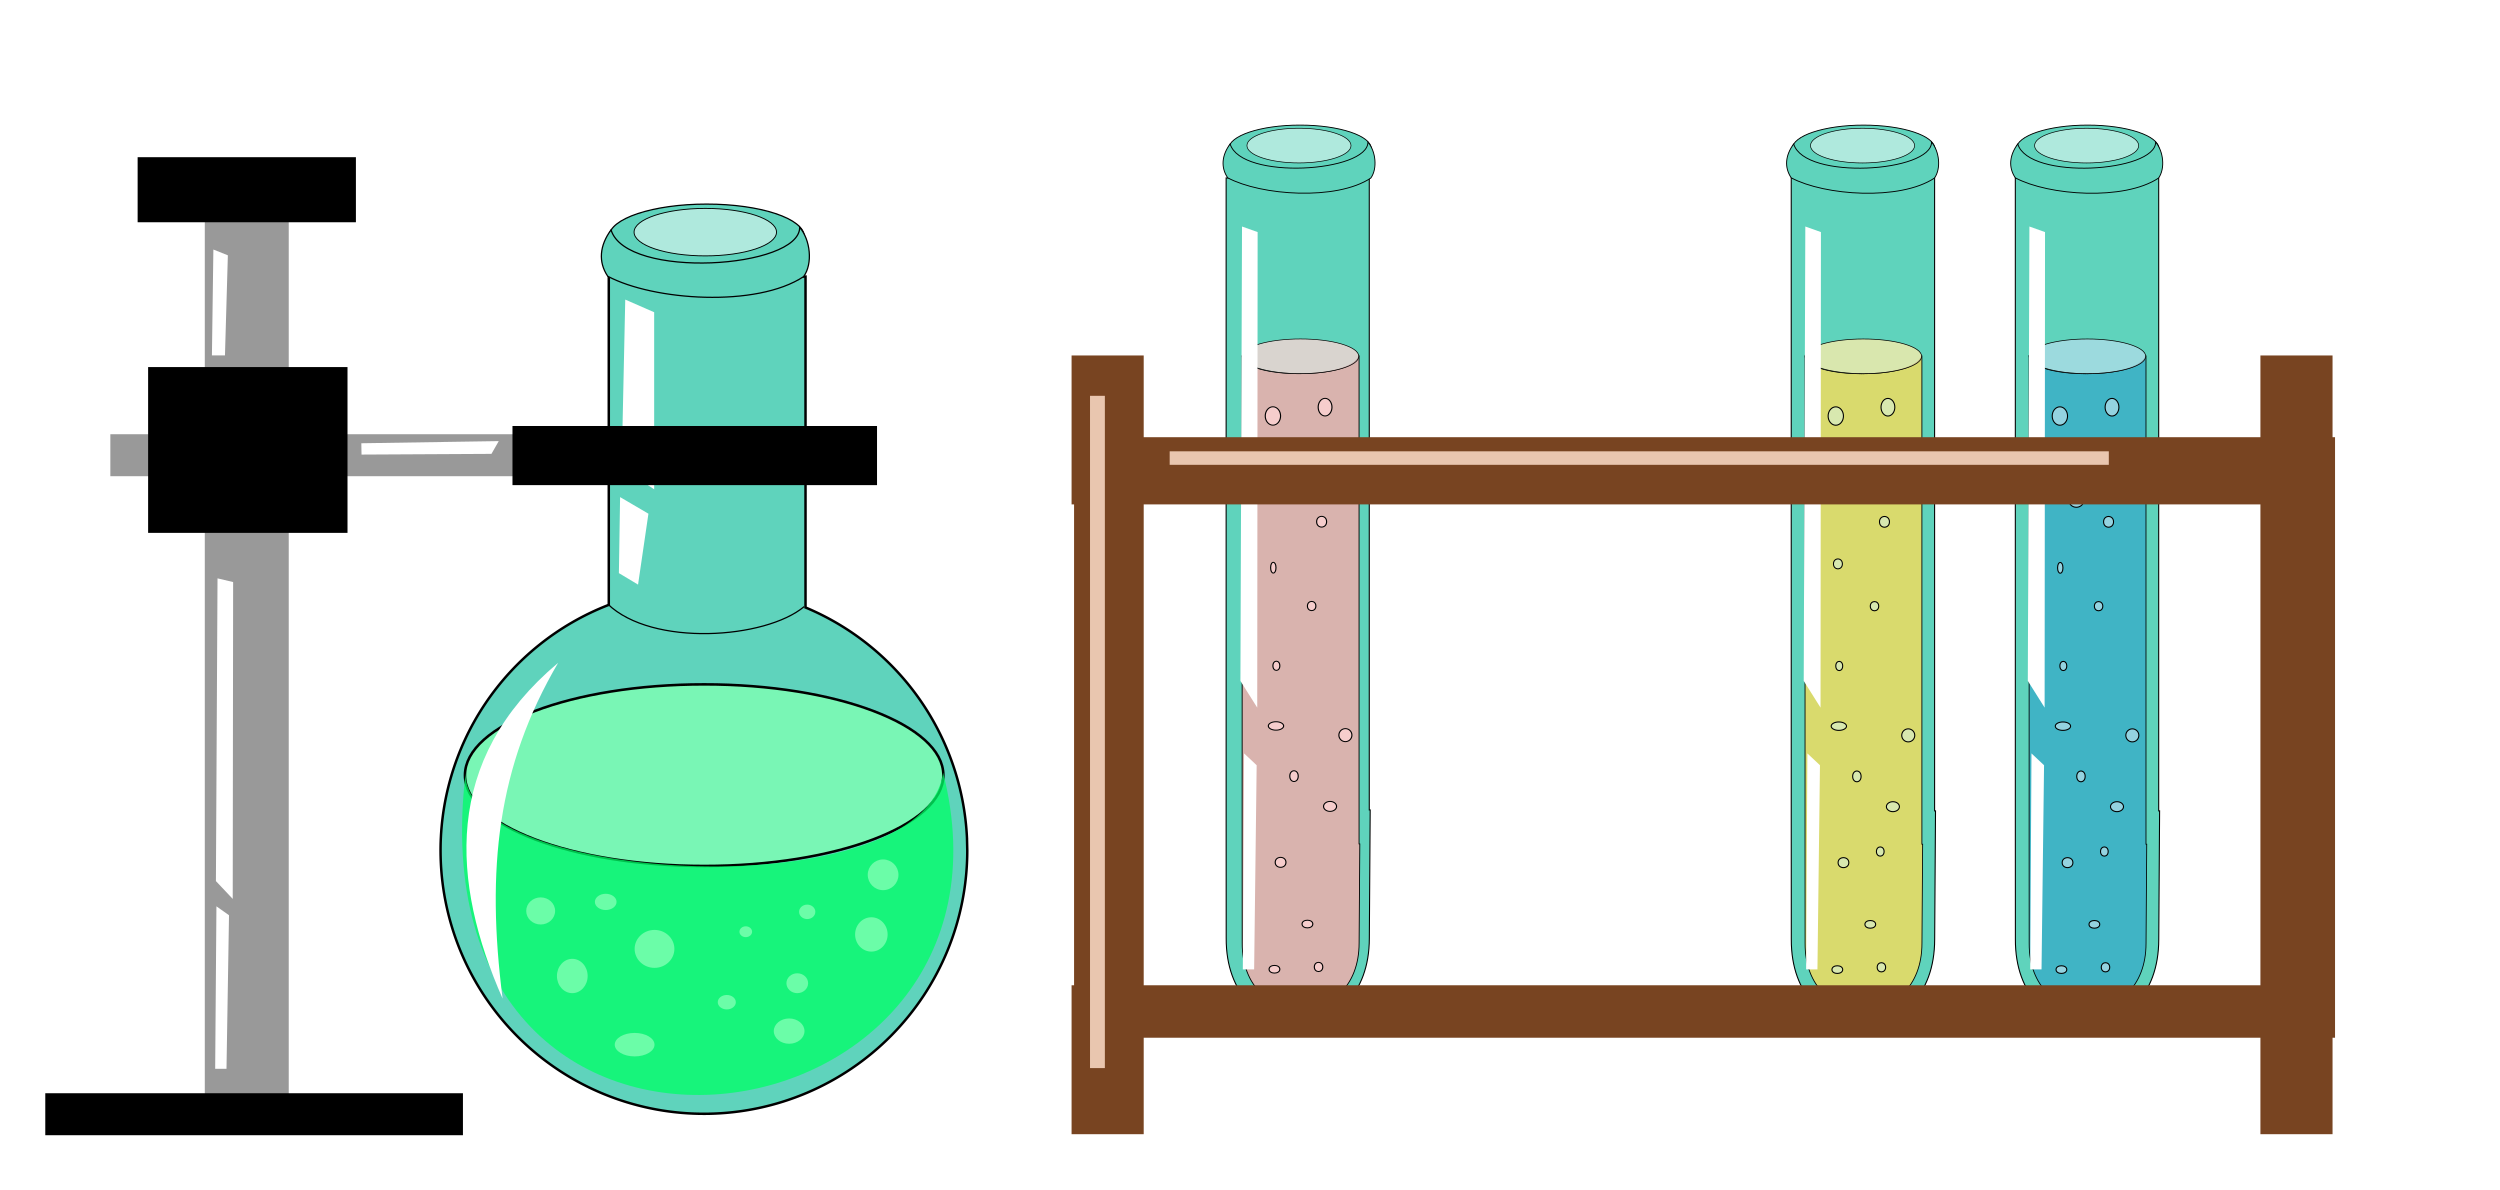 <?xml version="1.0" encoding="UTF-8" standalone="no"?>
<svg
   xmlns:dc="http://purl.org/dc/elements/1.1/"
   xmlns:cc="http://creativecommons.org/ns#"
   xmlns:rdf="http://www.w3.org/1999/02/22-rdf-syntax-ns#"
   xmlns:svg="http://www.w3.org/2000/svg"
   xmlns="http://www.w3.org/2000/svg"
   xmlns:sodipodi="http://sodipodi.sourceforge.net/DTD/sodipodi-0.dtd"
   xmlns:inkscape="http://www.inkscape.org/namespaces/inkscape"
   width="210mm"
   height="100mm"
   viewBox="20 140 190 70"
   version="1.1"
   id="svg3630"
   inkscape:version="1.0.2-2 (e86c870879, 2021-01-15)"
   sodipodi:docname="Chemie2.svg">
  <defs
     id="defs3624">
    <filter
       inkscape:collect="always"
       style="color-interpolation-filters:sRGB"
       id="filter4309"
       x="-0.011"
       width="1.022"
       y="-0.003"
       height="1.006">
      <feGaussianBlur
         inkscape:collect="always"
         stdDeviation="0.087"
         id="feGaussianBlur4311" />
    </filter>
    <filter
       style="color-interpolation-filters:sRGB;"
       inkscape:label="Greyscale"
       id="filter1209">
      <feColorMatrix
         values="0.21 0.72 0.072 0 0 0.21 0.72 0.072 0 0 0.21 0.72 0.072 0 0 0 0 0 1 0 "
         id="feColorMatrix1207" />
    </filter>
  </defs>
  <sodipodi:namedview
     id="base"
     pagecolor="#ffffff"
     bordercolor="#666666"
     borderopacity="1.0"
     inkscape:pageopacity="0.0"
     inkscape:pageshadow="2"
     inkscape:zoom="1.4"
     inkscape:cx="408.26147"
     inkscape:cy="733.5004"
     inkscape:document-units="mm"
     inkscape:current-layer="g17135"
     inkscape:document-rotation="0"
     showgrid="false"
     showguides="true"
     inkscape:guide-bbox="true"
     inkscape:window-width="1680"
     inkscape:window-height="987"
     inkscape:window-x="1272"
     inkscape:window-y="-8"
     inkscape:window-maximized="1">
    <sodipodi:guide
       position="112.259,88.924"
       orientation="0,-1"
       id="guide3671" />
    <sodipodi:guide
       position="141.452,248.691"
       orientation="1,0"
       id="guide3673" />
    <sodipodi:guide
       position="182.539,245.541"
       orientation="1,0"
       id="guide3675" />
  </sodipodi:namedview>
  <g
     inkscape:label="Ebene 1"
     inkscape:groupmode="layer"
     id="layer1">
    <g
       id="g5369"
       transform="translate(-15.875,7.764)">
      <g
         id="g5579"
         transform="matrix(0.422,0,0,0.422,23.366,123.663)">
        <g
           id="g4772"
           transform="translate(-43.832,110.572)" />
        <g
           id="g17135">
          <g
             id="g1205"
             style="filter:url(#filter1209)">
            <rect
               style="fill:#999999;stroke-width:0.265;stroke-linecap:round"
               id="rect3634"
               width="15.119"
               height="167.443"
               x="50.649"
               y="38.176"
               transform="translate(15.875,-7.764)" />
            <rect
               style="fill:#000000;stroke-width:0.265;stroke-linecap:round"
               id="rect3632"
               width="75.217"
               height="7.56"
               x="21.923"
               y="200.705"
               transform="translate(15.875,-7.764)" />
            <rect
               style="fill:#000000;stroke-width:0.265;stroke-linecap:round"
               id="rect3636"
               width="39.31"
               height="11.717"
               x="38.554"
               y="32.128"
               transform="translate(15.875,-7.764)" />
            <rect
               style="fill:#999999;fill-opacity:1;stroke-width:0.265;stroke-linecap:round"
               id="rect3640"
               width="129.646"
               height="7.56"
               x="33.64"
               y="82.021"
               transform="translate(15.875,-7.764)" />
            <rect
               style="fill:#000000;stroke-width:0.265;stroke-linecap:round"
               id="rect3638"
               width="35.908"
               height="29.86"
               x="40.443"
               y="69.926"
               transform="translate(15.875,-7.764)" />
            <g
               id="g4253"
               transform="translate(153.786,46.224)">
              <g
                 id="g4336"
                 transform="matrix(0.861,0,0,0.861,-136.488,-38.309)">
                <path
                   id="path4245"
                   style="fill:#5fd3bc;fill-opacity:1;stroke:#000000;stroke-width:1.965;stroke-linecap:round;stroke-opacity:1"
                   d="M 534.623,166.318 V 425.449 A 207.874,207.874 0 0 0 401.9,624.227 207.874,207.874 0 0 0 612.188,827.145 207.874,207.874 0 0 0 817.59,619.285 l -0.234,-9.879 A 207.874,207.874 0 0 0 689.912,427.504 V 166.318 Z"
                   transform="scale(0.265)" />
                <g
                   id="g4241"
                   transform="translate(-1.7429278e-6,-16.064)">
                  <ellipse
                     style="fill:#5fd3bc;fill-opacity:1;stroke:#000000;stroke-width:0.265;stroke-linecap:round;stroke-opacity:1"
                     id="path3644"
                     cx="162.152"
                     cy="51.783"
                     rx="20.411"
                     ry="6.804" />
                  <ellipse
                     style="fill:#afe9dd;fill-opacity:1;stroke:#000000;stroke-width:0.193;stroke-linecap:round;stroke-opacity:1"
                     id="path3644-4"
                     cx="161.863"
                     cy="50.846"
                     rx="14.898"
                     ry="4.966" />
                  <path
                     style="fill:#5fd3bc;fill-opacity:1;stroke:#000000;stroke-width:0.265px;stroke-linecap:butt;stroke-linejoin:miter;stroke-opacity:1"
                     d="m 142.15,50.374 c -2.387,3.25 -2.723,6.687 -0.698,9.695 9.557,5.103 31.15,6.597 40.983,0.071 1.951,-2.723 1.418,-7.666 -0.827,-10.31 0.047,8.64 -36.302,11.009 -39.458,0.545 z"
                     id="path3669"
                     sodipodi:nodetypes="ccccc" />
                </g>
                <ellipse
                   style="fill:#80ffb3;fill-opacity:0.796;stroke:#000000;stroke-width:0.538;stroke-linecap:round;stroke-opacity:1"
                   id="path3644-4-2"
                   cx="161.624"
                   cy="148.365"
                   rx="50.034"
                   ry="18.993" />
                <path
                   style="fill:none;stroke:#000000;stroke-width:0.265px;stroke-linecap:butt;stroke-linejoin:miter;stroke-opacity:1"
                   d="m 141.452,112.567 c 9.32,9.005 33.02,7.304 41.087,0.544"
                   id="path4275"
                   sodipodi:nodetypes="cc" />
                <path
                   style="fill:#00ff66;fill-opacity:0.754;stroke:none;stroke-width:0.265px;stroke-linecap:butt;stroke-linejoin:miter;stroke-opacity:1"
                   d="m 111.719,147.934 c -11.665,98.996 120.25,80.086 99.883,-0.112 -4.091,28.768 -100.345,23.4 -99.883,0.112 z"
                   id="path4277"
                   sodipodi:nodetypes="ccc" />
                <ellipse
                   style="fill:#80ffb3;fill-opacity:0.796;stroke:none;stroke-width:0.265;stroke-linecap:round;stroke-opacity:1"
                   id="path4279"
                   cx="196.598"
                   cy="181.68"
                   rx="3.402"
                   ry="3.591" />
                <ellipse
                   style="fill:#80ffb3;fill-opacity:0.796;stroke:none;stroke-width:0.265;stroke-linecap:round;stroke-opacity:1"
                   id="path4281"
                   cx="151.241"
                   cy="184.704"
                   rx="4.158"
                   ry="3.969" />
                <ellipse
                   style="fill:#80ffb3;fill-opacity:0.796;stroke:none;stroke-width:0.265;stroke-linecap:round;stroke-opacity:1"
                   id="path4283"
                   cx="179.4"
                   cy="201.901"
                   rx="3.213"
                   ry="2.646" />
                <ellipse
                   style="fill:#80ffb3;fill-opacity:0.796;stroke:none;stroke-width:0.265;stroke-linecap:round;stroke-opacity:1"
                   id="path4285"
                   cx="170.329"
                   cy="181.113"
                   rx="1.323"
                   ry="1.134" />
                <ellipse
                   style="fill:#80ffb3;fill-opacity:0.796;stroke:none;stroke-width:0.265;stroke-linecap:round;stroke-opacity:1"
                   id="path4287"
                   cx="127.428"
                   cy="176.766"
                   rx="3.024"
                   ry="2.835" />
                <ellipse
                   style="fill:#80ffb3;fill-opacity:0.796;stroke:none;stroke-width:0.265;stroke-linecap:round;stroke-opacity:1"
                   id="path4289"
                   cx="147.083"
                   cy="204.736"
                   rx="4.158"
                   ry="2.457" />
                <ellipse
                   style="fill:#80ffb3;fill-opacity:0.796;stroke:none;stroke-width:0.265;stroke-linecap:round;stroke-opacity:1"
                   id="path4291"
                   cx="181.101"
                   cy="191.885"
                   rx="2.268"
                   ry="2.079" />
                <circle
                   style="fill:#80ffb3;fill-opacity:0.796;stroke:none;stroke-width:0.265;stroke-linecap:round;stroke-opacity:1"
                   id="path4293"
                   cx="199.055"
                   cy="169.206"
                   r="3.213" />
                <ellipse
                   style="fill:#80ffb3;fill-opacity:0.796;stroke:none;stroke-width:0.265;stroke-linecap:round;stroke-opacity:1"
                   id="path4295"
                   cx="141.035"
                   cy="174.876"
                   rx="2.268"
                   ry="1.701" />
                <ellipse
                   style="fill:#80ffb3;fill-opacity:0.796;stroke:none;stroke-width:0.265;stroke-linecap:round;stroke-opacity:1"
                   id="path4297"
                   cx="134.043"
                   cy="190.373"
                   rx="3.213"
                   ry="3.591" />
                <ellipse
                   style="fill:#80ffb3;fill-opacity:0.796;stroke:none;stroke-width:0.265;stroke-linecap:round;stroke-opacity:1"
                   id="path4299"
                   cx="166.36"
                   cy="195.854"
                   rx="1.89"
                   ry="1.512" />
                <ellipse
                   style="fill:#80ffb3;fill-opacity:0.796;stroke:none;stroke-width:0.265;stroke-linecap:round;stroke-opacity:1"
                   id="path4301"
                   cx="183.18"
                   cy="176.955"
                   rx="1.701"
                   ry="1.512" />
                <path
                   style="fill:#ffffff;stroke:none;stroke-width:0.216px;stroke-linecap:butt;stroke-linejoin:miter;stroke-opacity:1"
                   d="m 145.12,48.89 6.048,2.646 V 88.577 l -6.804,-4.536 z"
                   id="path4303" />
                <path
                   style="fill:#ffffff;stroke:none;stroke-width:0.209px;stroke-linecap:butt;stroke-linejoin:miter;stroke-opacity:1"
                   d="m 144.041,90.203 5.928,3.475 -2.171,14.833 -4.007,-2.405 z"
                   id="path4305" />
                <path
                   style="fill:#ffffff;stroke:none;stroke-width:0.265px;stroke-linecap:butt;stroke-linejoin:miter;stroke-opacity:1;filter:url(#filter4309)"
                   d="m 131.085,124.863 c -24.259,20.361 -22.332,45.917 -11.616,70.244 -3.447,-27.055 -1.117,-48.523 11.616,-70.244 z"
                   id="path4307"
                   sodipodi:nodetypes="ccc" />
              </g>
            </g>
            <rect
               style="fill:#000000;stroke-width:0.185;stroke-linecap:round"
               id="rect3642"
               width="65.653"
               height="10.649"
               x="106.062"
               y="80.538"
               transform="translate(15.875,-7.764)" />
            <path
               style="fill:#ffffff;stroke:none;stroke-width:0.194px;stroke-linecap:butt;stroke-linejoin:miter;stroke-opacity:1"
               d="m 52.941,107.977 2.812,0.668 -0.072,57.062 -3.028,-3.207 z"
               id="path4338"
               transform="translate(15.875,-7.764)" />
            <path
               style="fill:#ffffff;stroke:none;stroke-width:0.199px;stroke-linecap:butt;stroke-linejoin:miter;stroke-opacity:1"
               d="m 52.745,167.043 2.266,1.604 -0.453,27.662 h -2.039 z"
               id="path4340"
               transform="translate(15.875,-7.764)" />
            <path
               style="fill:#ffffff;stroke:none;stroke-width:0.172px;stroke-linecap:butt;stroke-linejoin:miter;stroke-opacity:1"
               d="m 52.195,48.759 2.609,1.044 -0.522,18.016 h -2.348 z"
               id="path4340-5"
               transform="translate(15.875,-7.764)" />
            <path
               style="fill:#ffffff;stroke:none;stroke-width:0.183px;stroke-linecap:butt;stroke-linejoin:miter;stroke-opacity:1"
               d="m 103.592,83.259 -1.316,2.299 -23.399,0.129 -0.036,-2.039 z"
               id="path4340-4"
               transform="translate(15.875,-7.764)" />
            <g
               id="g4253-7"
               transform="translate(294.377,9.043)">
              <g
                 id="g4336-8"
                 transform="matrix(0.861,0,0,0.861,-136.488,-38.309)">
                <g
                   id="g4654"
                   transform="matrix(1.12,0,0,1,-147.763,51.342)"
                   style="fill:#ffaaaa;fill-opacity:0.758">
                  <g
                     id="g4717"
                     transform="matrix(0.731,0,0,0.731,44.228,36.842)" />
                </g>
              </g>
            </g>
            <g
               id="g1076">
              <g
                 id="g1045">
                <g
                   id="g1015">
                  <g
                     id="g986">
                    <g
                       id="g8215"
                       transform="translate(-43.832,110.572)">
                      <path
                         id="rect4590"
                         style="fill:#5fd3bc;fill-opacity:1;stroke:#000000;stroke-width:0.996;stroke-linecap:round;stroke-opacity:1"
                         d="M 1042.062,-39.77 V 550 l 0.061,119.557 c -0.58,106.372 133.625,106.759 133.565,0 L 1176.477,550 h -0.85 V -39.77 Z"
                         transform="matrix(0.193,0,0,0.193,93.176,-74.802)" />
                      <ellipse
                         style="fill:#5fd3bc;fill-opacity:1;stroke:#000000;stroke-width:0.265;stroke-linecap:round;stroke-opacity:1"
                         id="path3644-7-7"
                         transform="matrix(0.629,0,0,0.629,210.095,-96.192)"
                         cx="155.008"
                         cy="13.487"
                         rx="20.411"
                         ry="6.804" />
                      <ellipse
                         style="fill:#afe9dd;fill-opacity:1;stroke:#000000;stroke-width:0.193;stroke-linecap:round;stroke-opacity:1"
                         id="path3644-4-1-3"
                         transform="matrix(0.629,0,0,0.629,210.095,-96.192)"
                         cx="154.718"
                         cy="12.55"
                         rx="14.898"
                         ry="4.966" />
                      <path
                         style="fill:#5fd3bc;fill-opacity:1;stroke:#000000;stroke-width:0.265px;stroke-linecap:butt;stroke-linejoin:miter;stroke-opacity:1"
                         d="m 135.006,12.078 c -2.387,3.25 -2.723,6.687 -0.698,9.695 9.557,5.103 31.15,6.597 40.983,0.071 1.951,-2.723 1.418,-7.666 -0.827,-10.31 0.047,8.64 -36.302,11.009 -39.458,0.545 z"
                         id="path3669-0-0"
                         sodipodi:nodetypes="ccccc"
                         transform="matrix(0.629,0,0,0.629,210.095,-96.192)" />
                      <path
                         id="rect4590-8"
                         style="fill:#ffaaaa;fill-opacity:0.758;stroke:#000000;stroke-width:0.229;stroke-linecap:round;stroke-opacity:1"
                         d="M 255.425,21.258 V 161.127 l 0.014,28.354 c -0.13,25.227 29.878,25.319 29.864,0 l 0.176,-28.354 H 285.289 V 21.258 c -1.504,7.101 -29.802,6.866 -29.864,0 z"
                         sodipodi:nodetypes="cccccccc"
                         transform="matrix(0.705,0,0,0.629,117.105,-63.881)" />
                      <ellipse
                         style="fill:#ffd5d5;fill-opacity:0.758;stroke:#000000;stroke-width:0.193;stroke-linecap:round;stroke-opacity:1"
                         id="path3644-4-1-3-7"
                         transform="matrix(0.705,0,0,0.629,117.105,-63.881)"
                         cx="270.321"
                         cy="21.51"
                         rx="14.898"
                         ry="4.966" />
                      <ellipse
                         style="fill:#ffd5d5;fill-opacity:0.758;stroke:#000000;stroke-width:0.291;stroke-linecap:round;stroke-opacity:1"
                         id="path4656"
                         transform="matrix(0.705,0,0,0.629,117.105,-63.881)"
                         cx="263.283"
                         cy="38.597"
                         rx="1.959"
                         ry="2.633" />
                      <ellipse
                         style="fill:#ffd5d5;fill-opacity:0.758;stroke:#000000;stroke-width:0.291;stroke-linecap:round;stroke-opacity:1"
                         id="path4658"
                         transform="matrix(0.705,0,0,0.629,117.105,-63.881)"
                         cx="276.607"
                         cy="36.073"
                         rx="1.763"
                         ry="2.523" />
                      <circle
                         style="fill:#ffd5d5;fill-opacity:0.758;stroke:#000000;stroke-width:0.291;stroke-linecap:round;stroke-opacity:1"
                         id="path4660"
                         sodipodi:type="arc"
                         sodipodi:cx="267.49557"
                         sodipodi:cy="62.841541"
                         sodipodi:rx="1.861425"
                         sodipodi:ry="1.8649957"
                         sodipodi:start="0"
                         sodipodi:end="6.2356425"
                         sodipodi:open="true"
                         sodipodi:arc-type="arc"
                         d="m 269.357,62.842 a 1.861,1.865 0 0 1 -1.839,1.865 1.861,1.865 0 0 1 -1.883,-1.821 1.861,1.865 0 0 1 1.795,-1.908 1.861,1.865 0 0 1 1.926,1.775"
                         transform="matrix(0.705,0,0,0.629,117.105,-63.881)" />
                      <circle
                         style="fill:#ffd5d5;fill-opacity:0.758;stroke:#000000;stroke-width:0.291;stroke-linecap:round;stroke-opacity:1"
                         id="path4662"
                         sodipodi:type="arc"
                         sodipodi:cx="275.33313"
                         sodipodi:cy="49.220974"
                         sodipodi:rx="2.0573647"
                         sodipodi:ry="3.1644006"
                         sodipodi:start="0"
                         sodipodi:end="6.2356425"
                         sodipodi:open="true"
                         sodipodi:arc-type="arc"
                         d="m 277.39,49.221 a 2.057,3.164 0 0 1 -2.033,3.164 2.057,3.164 0 0 1 -2.081,-3.089 2.057,3.164 0 0 1 1.983,-3.238 2.057,3.164 0 0 1 2.128,3.012"
                         transform="matrix(0.705,0,0,0.629,117.105,-63.881)" />
                      <ellipse
                         style="fill:#ffd5d5;fill-opacity:0.758;stroke:#000000;stroke-width:0.291;stroke-linecap:round;stroke-opacity:1"
                         id="path4664"
                         transform="matrix(0.705,0,0,0.629,117.105,-63.881)"
                         cx="275.725"
                         cy="68.875"
                         rx="1.274"
                         ry="1.536" />
                      <ellipse
                         style="fill:#ffd5d5;fill-opacity:0.758;stroke:#000000;stroke-width:0.291;stroke-linecap:round;stroke-opacity:1"
                         id="path4666"
                         transform="matrix(0.705,0,0,0.629,117.105,-63.881)"
                         cx="263.381"
                         cy="82.04"
                         rx="0.686"
                         ry="1.536" />
                      <ellipse
                         style="fill:#ffd5d5;fill-opacity:0.758;stroke:#000000;stroke-width:0.291;stroke-linecap:round;stroke-opacity:1"
                         id="path4668"
                         transform="matrix(0.705,0,0,0.629,117.105,-63.881)"
                         cx="273.178"
                         cy="93.011"
                         rx="1.078"
                         ry="1.316" />
                      <ellipse
                         style="fill:#ffd5d5;fill-opacity:0.758;stroke:#000000;stroke-width:0.291;stroke-linecap:round;stroke-opacity:1"
                         id="path4670"
                         transform="matrix(0.705,0,0,0.629,117.105,-63.881)"
                         cx="264.165"
                         cy="110.125"
                         rx="0.882"
                         ry="1.316" />
                      <ellipse
                         style="fill:#ffd5d5;fill-opacity:0.758;stroke:#000000;stroke-width:0.291;stroke-linecap:round;stroke-opacity:1"
                         id="path4672"
                         transform="matrix(0.705,0,0,0.629,117.105,-63.881)"
                         cx="281.799"
                         cy="129.981"
                         rx="1.665"
                         ry="1.865" />
                      <ellipse
                         style="fill:#ffd5d5;fill-opacity:0.758;stroke:#000000;stroke-width:0.291;stroke-linecap:round;stroke-opacity:1"
                         id="path4674"
                         transform="matrix(0.705,0,0,0.629,117.105,-63.881)"
                         cx="264.067"
                         cy="127.348"
                         rx="1.959"
                         ry="1.207" />
                      <ellipse
                         style="fill:#ffd5d5;fill-opacity:0.758;stroke:#000000;stroke-width:0.291;stroke-linecap:round;stroke-opacity:1"
                         id="path4676"
                         transform="matrix(0.705,0,0,0.629,117.105,-63.881)"
                         cx="268.671"
                         cy="141.72"
                         rx="1.078"
                         ry="1.536" />
                      <circle
                         style="fill:#ffd5d5;fill-opacity:0.758;stroke:#000000;stroke-width:0.291;stroke-linecap:round;stroke-opacity:1"
                         id="path4678"
                         sodipodi:type="arc"
                         sodipodi:cx="274.64734"
                         sodipodi:cy="163.22218"
                         sodipodi:rx="0.97969741"
                         sodipodi:ry="1.3164675"
                         sodipodi:start="0"
                         sodipodi:end="6.2356425"
                         sodipodi:open="true"
                         sodipodi:arc-type="arc"
                         d="m 275.627,163.222 a 0.98,1.316 0 0 1 -0.968,1.316 0.98,1.316 0 0 1 -0.991,-1.285 0.98,1.316 0 0 1 0.944,-1.347 0.98,1.316 0 0 1 1.014,1.253"
                         transform="matrix(0.705,0,0,0.629,117.105,-63.881)" />
                      <ellipse
                         style="fill:#ffd5d5;fill-opacity:0.758;stroke:#000000;stroke-width:0.291;stroke-linecap:round;stroke-opacity:1"
                         id="path4680"
                         transform="matrix(0.705,0,0,0.629,117.105,-63.881)"
                         cx="265.242"
                         cy="166.404"
                         rx="1.372"
                         ry="1.426" />
                      <ellipse
                         style="fill:#ffd5d5;fill-opacity:0.758;stroke:#000000;stroke-width:0.291;stroke-linecap:round;stroke-opacity:1"
                         id="path4682"
                         transform="matrix(0.705,0,0,0.629,117.105,-63.881)"
                         cx="272.1"
                         cy="184.066"
                         rx="1.372"
                         ry="1.097" />
                      <ellipse
                         style="fill:#ffd5d5;fill-opacity:0.758;stroke:#000000;stroke-width:0.291;stroke-linecap:round;stroke-opacity:1"
                         id="path4684"
                         transform="matrix(0.705,0,0,0.629,117.105,-63.881)"
                         cx="263.675"
                         cy="197.012"
                         rx="1.372"
                         ry="1.097" />
                      <ellipse
                         style="fill:#ffd5d5;fill-opacity:0.758;stroke:#000000;stroke-width:0.291;stroke-linecap:round;stroke-opacity:1"
                         id="path4686"
                         transform="matrix(0.705,0,0,0.629,117.105,-63.881)"
                         cx="274.941"
                         cy="196.353"
                         rx="1.078"
                         ry="1.316" />
                      <ellipse
                         style="fill:#ffd5d5;fill-opacity:0.758;stroke:#000000;stroke-width:0.291;stroke-linecap:round;stroke-opacity:1"
                         id="path4688"
                         transform="matrix(0.705,0,0,0.629,117.105,-63.881)"
                         cx="277.88"
                         cy="150.387"
                         rx="1.665"
                         ry="1.426" />
                      <path
                         style="fill:#ffffff;stroke:none;stroke-width:0.238px;stroke-linecap:butt;stroke-linejoin:miter;stroke-opacity:1"
                         d="m 297.155,-73.724 2.812,1.003 -0.072,85.643 -3.028,-4.814 z"
                         id="path4338-3" />
                      <path
                         style="fill:#ffffff;stroke:none;stroke-width:0.229px;stroke-linecap:butt;stroke-linejoin:miter;stroke-opacity:1"
                         d="m 297.526,21.164 2.266,2.132 -0.453,36.773 h -2.039 z"
                         id="path4340-0" />
                    </g>
                  </g>
                </g>
              </g>
            </g>
            <g
               id="g5283"
               transform="translate(-74.301,45.116)">
              <path
                 id="rect4590-6"
                 style="fill:#5fd3bc;fill-opacity:1;stroke:#000000;stroke-width:0.193;stroke-linecap:round;stroke-opacity:1"
                 d="m 466.892,-17.034 v 114.009 l 0.012,23.112 c -0.112,20.563 25.831,20.638 25.82,0 l 0.152,-23.112 h -0.164 v -114.009 z" />
              <ellipse
                 style="fill:#5fd3bc;fill-opacity:1;stroke:#000000;stroke-width:0.167;stroke-linecap:round;stroke-opacity:1"
                 id="path3644-7-7-2"
                 cx="479.918"
                 cy="-22.248"
                 rx="12.845"
                 ry="4.282" />
              <ellipse
                 style="fill:#afe9dd;fill-opacity:1;stroke:#000000;stroke-width:0.122;stroke-linecap:round;stroke-opacity:1"
                 id="path3644-4-1-3-3"
                 cx="479.736"
                 cy="-22.837"
                 rx="9.376"
                 ry="3.125" />
              <path
                 style="fill:#5fd3bc;fill-opacity:1;stroke:#000000;stroke-width:0.167px;stroke-linecap:butt;stroke-linejoin:miter;stroke-opacity:1"
                 d="m 467.331,-23.134 c -1.502,2.045 -1.713,4.209 -0.439,6.101 6.015,3.212 19.603,4.152 25.791,0.045 1.228,-1.713 0.892,-4.824 -0.52,-6.488 0.03,5.437 -22.846,6.928 -24.831,0.343 z"
                 id="path3669-0-0-3"
                 sodipodi:nodetypes="ccccc" />
              <path
                 id="rect4590-8-2"
                 style="fill:#37abc8;fill-opacity:0.758;stroke:#000000;stroke-width:0.153;stroke-linecap:round;stroke-opacity:1"
                 d="m 469.378,14.953 v 88.022 l 0.01,17.844 c -0.091,15.876 21.055,15.934 21.046,0 l 0.124,-17.844 h -0.134 V 14.953 c -1.06,4.469 -21.002,4.321 -21.046,0 z"
                 sodipodi:nodetypes="cccccccc" />
              <ellipse
                 style="fill:#afdde9;fill-opacity:0.758;stroke:#000000;stroke-width:0.129;stroke-linecap:round;stroke-opacity:1"
                 id="path3644-4-1-3-7-8"
                 cx="479.876"
                 cy="15.111"
                 rx="10.499"
                 ry="3.125" />
              <ellipse
                 style="fill:#afdde9;fill-opacity:0.758;stroke:#000000;stroke-width:0.194;stroke-linecap:round;stroke-opacity:1"
                 id="path4656-7"
                 cx="474.916"
                 cy="25.864"
                 rx="1.381"
                 ry="1.657" />
              <ellipse
                 style="fill:#afdde9;fill-opacity:0.758;stroke:#000000;stroke-width:0.194;stroke-linecap:round;stroke-opacity:1"
                 id="path4658-43"
                 cx="484.305"
                 cy="24.277"
                 rx="1.243"
                 ry="1.588" />
              <ellipse
                 style="fill:#afdde9;fill-opacity:0.758;stroke:#000000;stroke-width:0.194;stroke-linecap:round;stroke-opacity:1"
                 id="path4660-2"
                 cx="477.885"
                 cy="41.122"
                 rx="1.312"
                 ry="1.174" />
              <ellipse
                 style="fill:#afdde9;fill-opacity:0.758;stroke:#000000;stroke-width:0.194;stroke-linecap:round;stroke-opacity:1"
                 id="path4662-9"
                 cx="483.408"
                 cy="32.551"
                 rx="1.45"
                 ry="1.991" />
              <ellipse
                 style="fill:#afdde9;fill-opacity:0.758;stroke:#000000;stroke-width:0.194;stroke-linecap:round;stroke-opacity:1"
                 id="path4664-1"
                 cx="483.684"
                 cy="44.919"
                 rx="0.898"
                 ry="0.967" />
              <ellipse
                 style="fill:#afdde9;fill-opacity:0.758;stroke:#000000;stroke-width:0.194;stroke-linecap:round;stroke-opacity:1"
                 id="path4666-7"
                 cx="474.985"
                 cy="53.204"
                 rx="0.483"
                 ry="0.967" />
              <ellipse
                 style="fill:#afdde9;fill-opacity:0.758;stroke:#000000;stroke-width:0.194;stroke-linecap:round;stroke-opacity:1"
                 id="path4668-8"
                 cx="481.889"
                 cy="60.108"
                 rx="0.759"
                 ry="0.828" />
              <ellipse
                 style="fill:#afdde9;fill-opacity:0.758;stroke:#000000;stroke-width:0.194;stroke-linecap:round;stroke-opacity:1"
                 id="path4670-8"
                 cx="475.537"
                 cy="70.878"
                 rx="0.621"
                 ry="0.828" />
              <ellipse
                 style="fill:#afdde9;fill-opacity:0.758;stroke:#000000;stroke-width:0.194;stroke-linecap:round;stroke-opacity:1"
                 id="path4672-5"
                 cx="487.965"
                 cy="83.375"
                 rx="1.174"
                 ry="1.174" />
              <ellipse
                 style="fill:#afdde9;fill-opacity:0.758;stroke:#000000;stroke-width:0.194;stroke-linecap:round;stroke-opacity:1"
                 id="path4674-9"
                 cx="475.468"
                 cy="81.718"
                 rx="1.381"
                 ry="0.759" />
              <ellipse
                 style="fill:#afdde9;fill-opacity:0.758;stroke:#000000;stroke-width:0.194;stroke-linecap:round;stroke-opacity:1"
                 id="path4676-5"
                 cx="478.713"
                 cy="90.762"
                 rx="0.759"
                 ry="0.967" />
              <ellipse
                 style="fill:#afdde9;fill-opacity:0.758;stroke:#000000;stroke-width:0.194;stroke-linecap:round;stroke-opacity:1"
                 id="path4678-1"
                 cx="482.925"
                 cy="104.294"
                 rx="0.69"
                 ry="0.828" />
              <ellipse
                 style="fill:#afdde9;fill-opacity:0.758;stroke:#000000;stroke-width:0.194;stroke-linecap:round;stroke-opacity:1"
                 id="path4680-5"
                 cx="476.297"
                 cy="106.296"
                 rx="0.967"
                 ry="0.898" />
              <ellipse
                 style="fill:#afdde9;fill-opacity:0.758;stroke:#000000;stroke-width:0.194;stroke-linecap:round;stroke-opacity:1"
                 id="path4682-4"
                 cx="481.13"
                 cy="117.411"
                 rx="0.967"
                 ry="0.69" />
              <ellipse
                 style="fill:#afdde9;fill-opacity:0.758;stroke:#000000;stroke-width:0.194;stroke-linecap:round;stroke-opacity:1"
                 id="path4684-3"
                 cx="475.192"
                 cy="125.558"
                 rx="0.967"
                 ry="0.69" />
              <ellipse
                 style="fill:#afdde9;fill-opacity:0.758;stroke:#000000;stroke-width:0.194;stroke-linecap:round;stroke-opacity:1"
                 id="path4686-3"
                 cx="483.132"
                 cy="125.144"
                 rx="0.759"
                 ry="0.828" />
              <ellipse
                 style="fill:#afdde9;fill-opacity:0.758;stroke:#000000;stroke-width:0.194;stroke-linecap:round;stroke-opacity:1"
                 id="path4688-8"
                 cx="485.203"
                 cy="96.216"
                 rx="1.174"
                 ry="0.898" />
              <path
                 style="fill:#ffffff;stroke:none;stroke-width:0.238px;stroke-linecap:butt;stroke-linejoin:miter;stroke-opacity:1"
                 d="m 469.429,-8.268 2.812,1.003 -0.072,85.643 -3.028,-4.814 z"
                 id="path4338-3-5" />
              <path
                 style="fill:#ffffff;stroke:none;stroke-width:0.229px;stroke-linecap:butt;stroke-linejoin:miter;stroke-opacity:1"
                 d="m 469.8,86.621 2.266,2.132 -0.453,36.773 h -2.039 z"
                 id="path4340-0-5" />
            </g>
            <g
               id="g4772-2"
               transform="translate(175.749,84.459)">
              <g
                 id="g5129"
                 transform="translate(-118.133,26.114)">
                <path
                   id="rect4590-7"
                   style="fill:#5fd3bc;fill-opacity:1;stroke:#000000;stroke-width:0.193;stroke-linecap:round;stroke-opacity:1"
                   d="M 294.618,-82.49 V 31.519 l 0.012,23.112 c -0.112,20.563 25.831,20.638 25.82,0 l 0.152,-23.112 H 320.437 V -82.49 Z" />
                <ellipse
                   style="fill:#5fd3bc;fill-opacity:1;stroke:#000000;stroke-width:0.167;stroke-linecap:round;stroke-opacity:1"
                   id="path3644-7-7-7"
                   cx="307.644"
                   cy="-87.704"
                   rx="12.845"
                   ry="4.282" />
                <ellipse
                   style="fill:#afe9dd;fill-opacity:1;stroke:#000000;stroke-width:0.122;stroke-linecap:round;stroke-opacity:1"
                   id="path3644-4-1-3-0"
                   cx="307.462"
                   cy="-88.294"
                   rx="9.376"
                   ry="3.125" />
                <path
                   style="fill:#5fd3bc;fill-opacity:1;stroke:#000000;stroke-width:0.167px;stroke-linecap:butt;stroke-linejoin:miter;stroke-opacity:1"
                   d="m 295.057,-88.591 c -1.502,2.045 -1.713,4.209 -0.439,6.101 6.015,3.212 19.603,4.152 25.791,0.045 1.228,-1.713 0.892,-4.824 -0.52,-6.488 0.03,5.437 -22.846,6.928 -24.831,0.343 z"
                   id="path3669-0-0-7"
                   sodipodi:nodetypes="ccccc" />
                <path
                   id="rect4590-8-3"
                   style="fill:#ffdd55;fill-opacity:0.758;stroke:#000000;stroke-width:0.153;stroke-linecap:round;stroke-opacity:1"
                   d="m 297.104,-50.503 v 88.022 l 0.01,17.844 c -0.091,15.876 21.055,15.934 21.046,0 l 0.124,-17.844 h -0.134 v -88.022 c -1.06,4.469 -21.002,4.321 -21.046,0 z"
                   sodipodi:nodetypes="cccccccc" />
                <ellipse
                   style="fill:#ffeeaa;fill-opacity:0.758;stroke:#000000;stroke-width:0.129;stroke-linecap:round;stroke-opacity:1"
                   id="path3644-4-1-3-7-3"
                   cx="307.602"
                   cy="-50.345"
                   rx="10.499"
                   ry="3.125" />
                <ellipse
                   style="fill:#d8e8af;fill-opacity:1;stroke:#000000;stroke-width:0.194;stroke-linecap:round;stroke-opacity:1"
                   id="path4656-0"
                   cx="302.642"
                   cy="-39.592"
                   rx="1.381"
                   ry="1.657" />
                <ellipse
                   style="fill:#d8e8af;fill-opacity:1;stroke:#000000;stroke-width:0.194;stroke-linecap:round;stroke-opacity:1"
                   id="path4658-4"
                   cx="312.031"
                   cy="-41.18"
                   rx="1.243"
                   ry="1.588" />
                <circle
                   style="fill:#d8e8af;fill-opacity:1;stroke:#000000;stroke-width:0.194;stroke-linecap:round;stroke-opacity:1"
                   id="path4660-9"
                   sodipodi:type="arc"
                   sodipodi:cx="305.61075"
                   sodipodi:cy="-24.333916"
                   sodipodi:rx="1.3117545"
                   sodipodi:ry="1.1736751"
                   sodipodi:start="0"
                   sodipodi:end="6.2356425"
                   sodipodi:open="true"
                   sodipodi:arc-type="arc"
                   d="m 306.923,-24.334 a 1.312,1.174 0 0 1 -1.296,1.174 1.312,1.174 0 0 1 -1.327,-1.146 1.312,1.174 0 0 1 1.265,-1.201 1.312,1.174 0 0 1 1.357,1.117" />
                <circle
                   style="fill:#d8e8af;fill-opacity:1;stroke:#000000;stroke-width:0.194;stroke-linecap:round;stroke-opacity:1"
                   id="path4662-6"
                   sodipodi:type="arc"
                   sodipodi:cx="311.13391"
                   sodipodi:cy="-32.905582"
                   sodipodi:rx="1.449834"
                   sodipodi:ry="1.9914137"
                   sodipodi:start="0"
                   sodipodi:end="6.2356425"
                   sodipodi:open="true"
                   sodipodi:arc-type="arc"
                   d="m 312.584,-32.906 a 1.45,1.991 0 0 1 -1.433,1.991 1.45,1.991 0 0 1 -1.467,-1.944 1.45,1.991 0 0 1 1.398,-2.037 1.45,1.991 0 0 1 1.5,1.896" />
                <ellipse
                   style="fill:#d8e8af;fill-opacity:1;stroke:#000000;stroke-width:0.194;stroke-linecap:round;stroke-opacity:1"
                   id="path4664-8"
                   cx="311.41"
                   cy="-20.537"
                   rx="0.898"
                   ry="0.967" />
                <ellipse
                   style="fill:#d8e8af;fill-opacity:1;stroke:#000000;stroke-width:0.186;stroke-linecap:round;stroke-opacity:1"
                   id="path4666-2"
                   cx="303.028"
                   cy="-12.965"
                   rx="0.804"
                   ry="0.891" />
                <ellipse
                   style="fill:#d8e8af;fill-opacity:1;stroke:#000000;stroke-width:0.194;stroke-linecap:round;stroke-opacity:1"
                   id="path4668-9"
                   cx="309.615"
                   cy="-5.348"
                   rx="0.759"
                   ry="0.828" />
                <ellipse
                   style="fill:#d8e8af;fill-opacity:1;stroke:#000000;stroke-width:0.194;stroke-linecap:round;stroke-opacity:1"
                   id="path4670-5"
                   cx="303.263"
                   cy="5.422"
                   rx="0.621"
                   ry="0.828" />
                <ellipse
                   style="fill:#d8e8af;fill-opacity:1;stroke:#000000;stroke-width:0.194;stroke-linecap:round;stroke-opacity:1"
                   id="path4672-9"
                   cx="315.691"
                   cy="17.918"
                   rx="1.174"
                   ry="1.174" />
                <ellipse
                   style="fill:#d8e8af;fill-opacity:1;stroke:#000000;stroke-width:0.194;stroke-linecap:round;stroke-opacity:1"
                   id="path4674-3"
                   cx="303.194"
                   cy="16.261"
                   rx="1.381"
                   ry="0.759" />
                <ellipse
                   style="fill:#d8e8af;fill-opacity:1;stroke:#000000;stroke-width:0.194;stroke-linecap:round;stroke-opacity:1"
                   id="path4676-3"
                   cx="306.439"
                   cy="25.306"
                   rx="0.759"
                   ry="0.967" />
                <ellipse
                   style="fill:#d8e8af;fill-opacity:1;stroke:#000000;stroke-width:0.194;stroke-linecap:round;stroke-opacity:1"
                   id="path4678-4"
                   cx="310.651"
                   cy="38.837"
                   rx="0.69"
                   ry="0.828" />
                <ellipse
                   style="fill:#d8e8af;fill-opacity:1;stroke:#000000;stroke-width:0.194;stroke-linecap:round;stroke-opacity:1"
                   id="path4680-6"
                   cx="304.023"
                   cy="40.84"
                   rx="0.967"
                   ry="0.898" />
                <ellipse
                   style="fill:#d8e8af;fill-opacity:1;stroke:#000000;stroke-width:0.194;stroke-linecap:round;stroke-opacity:1"
                   id="path4682-3"
                   cx="308.856"
                   cy="51.955"
                   rx="0.967"
                   ry="0.69" />
                <ellipse
                   style="fill:#d8e8af;fill-opacity:1;stroke:#000000;stroke-width:0.194;stroke-linecap:round;stroke-opacity:1"
                   id="path4684-5"
                   cx="302.918"
                   cy="60.102"
                   rx="0.967"
                   ry="0.69" />
                <ellipse
                   style="fill:#d8e8af;fill-opacity:1;stroke:#000000;stroke-width:0.194;stroke-linecap:round;stroke-opacity:1"
                   id="path4686-0"
                   cx="310.858"
                   cy="59.687"
                   rx="0.759"
                   ry="0.828" />
                <ellipse
                   style="fill:#d8e8af;fill-opacity:1;stroke:#000000;stroke-width:0.194;stroke-linecap:round;stroke-opacity:1"
                   id="path4688-4"
                   cx="312.929"
                   cy="30.76"
                   rx="1.174"
                   ry="0.898" />
                <path
                   style="fill:#ffffff;stroke:none;stroke-width:0.238px;stroke-linecap:butt;stroke-linejoin:miter;stroke-opacity:1"
                   d="m 297.155,-73.724 2.812,1.003 -0.072,85.643 -3.028,-4.814 z"
                   id="path4338-3-2" />
                <path
                   style="fill:#ffffff;fill-opacity:1;stroke:none;stroke-width:0.229px;stroke-linecap:butt;stroke-linejoin:miter;stroke-opacity:1"
                   d="m 297.526,21.164 2.266,2.132 -0.453,36.773 h -2.039 z"
                   id="path4340-0-4" />
              </g>
            </g>
            <path
               id="rect4371"
               style="fill:#784421;fill-opacity:1;stroke:none;stroke-width:0.225;stroke-linecap:round;stroke-opacity:1"
               d="m 222.628,60.069 v 26.821 h 0.448 v 86.602 h -0.448 v 26.821 h 12.99 v -17.372 h 201.114 v 17.372 h 12.99 v -17.372 h 0.448 V 74.794 h -0.448 V 60.069 h -12.99 V 74.794 H 235.618 V 60.069 Z m 12.99,26.821 H 436.732 V 173.491 H 235.618 Z" />
            <rect
               style="fill:#e9c6af;fill-opacity:1;stroke:none;stroke-width:0.265;stroke-linecap:round;stroke-opacity:1"
               id="rect5419"
               width="2.673"
               height="121.073"
               x="225.949"
               y="67.339" />
            <rect
               style="fill:#e9c6af;fill-opacity:1;stroke:none;stroke-width:0.265;stroke-linecap:round;stroke-opacity:1"
               id="rect5421"
               width="169.134"
               height="2.433"
               x="240.295"
               y="77.333" />
          </g>
        </g>
      </g>
    </g>
  </g>
</svg>

